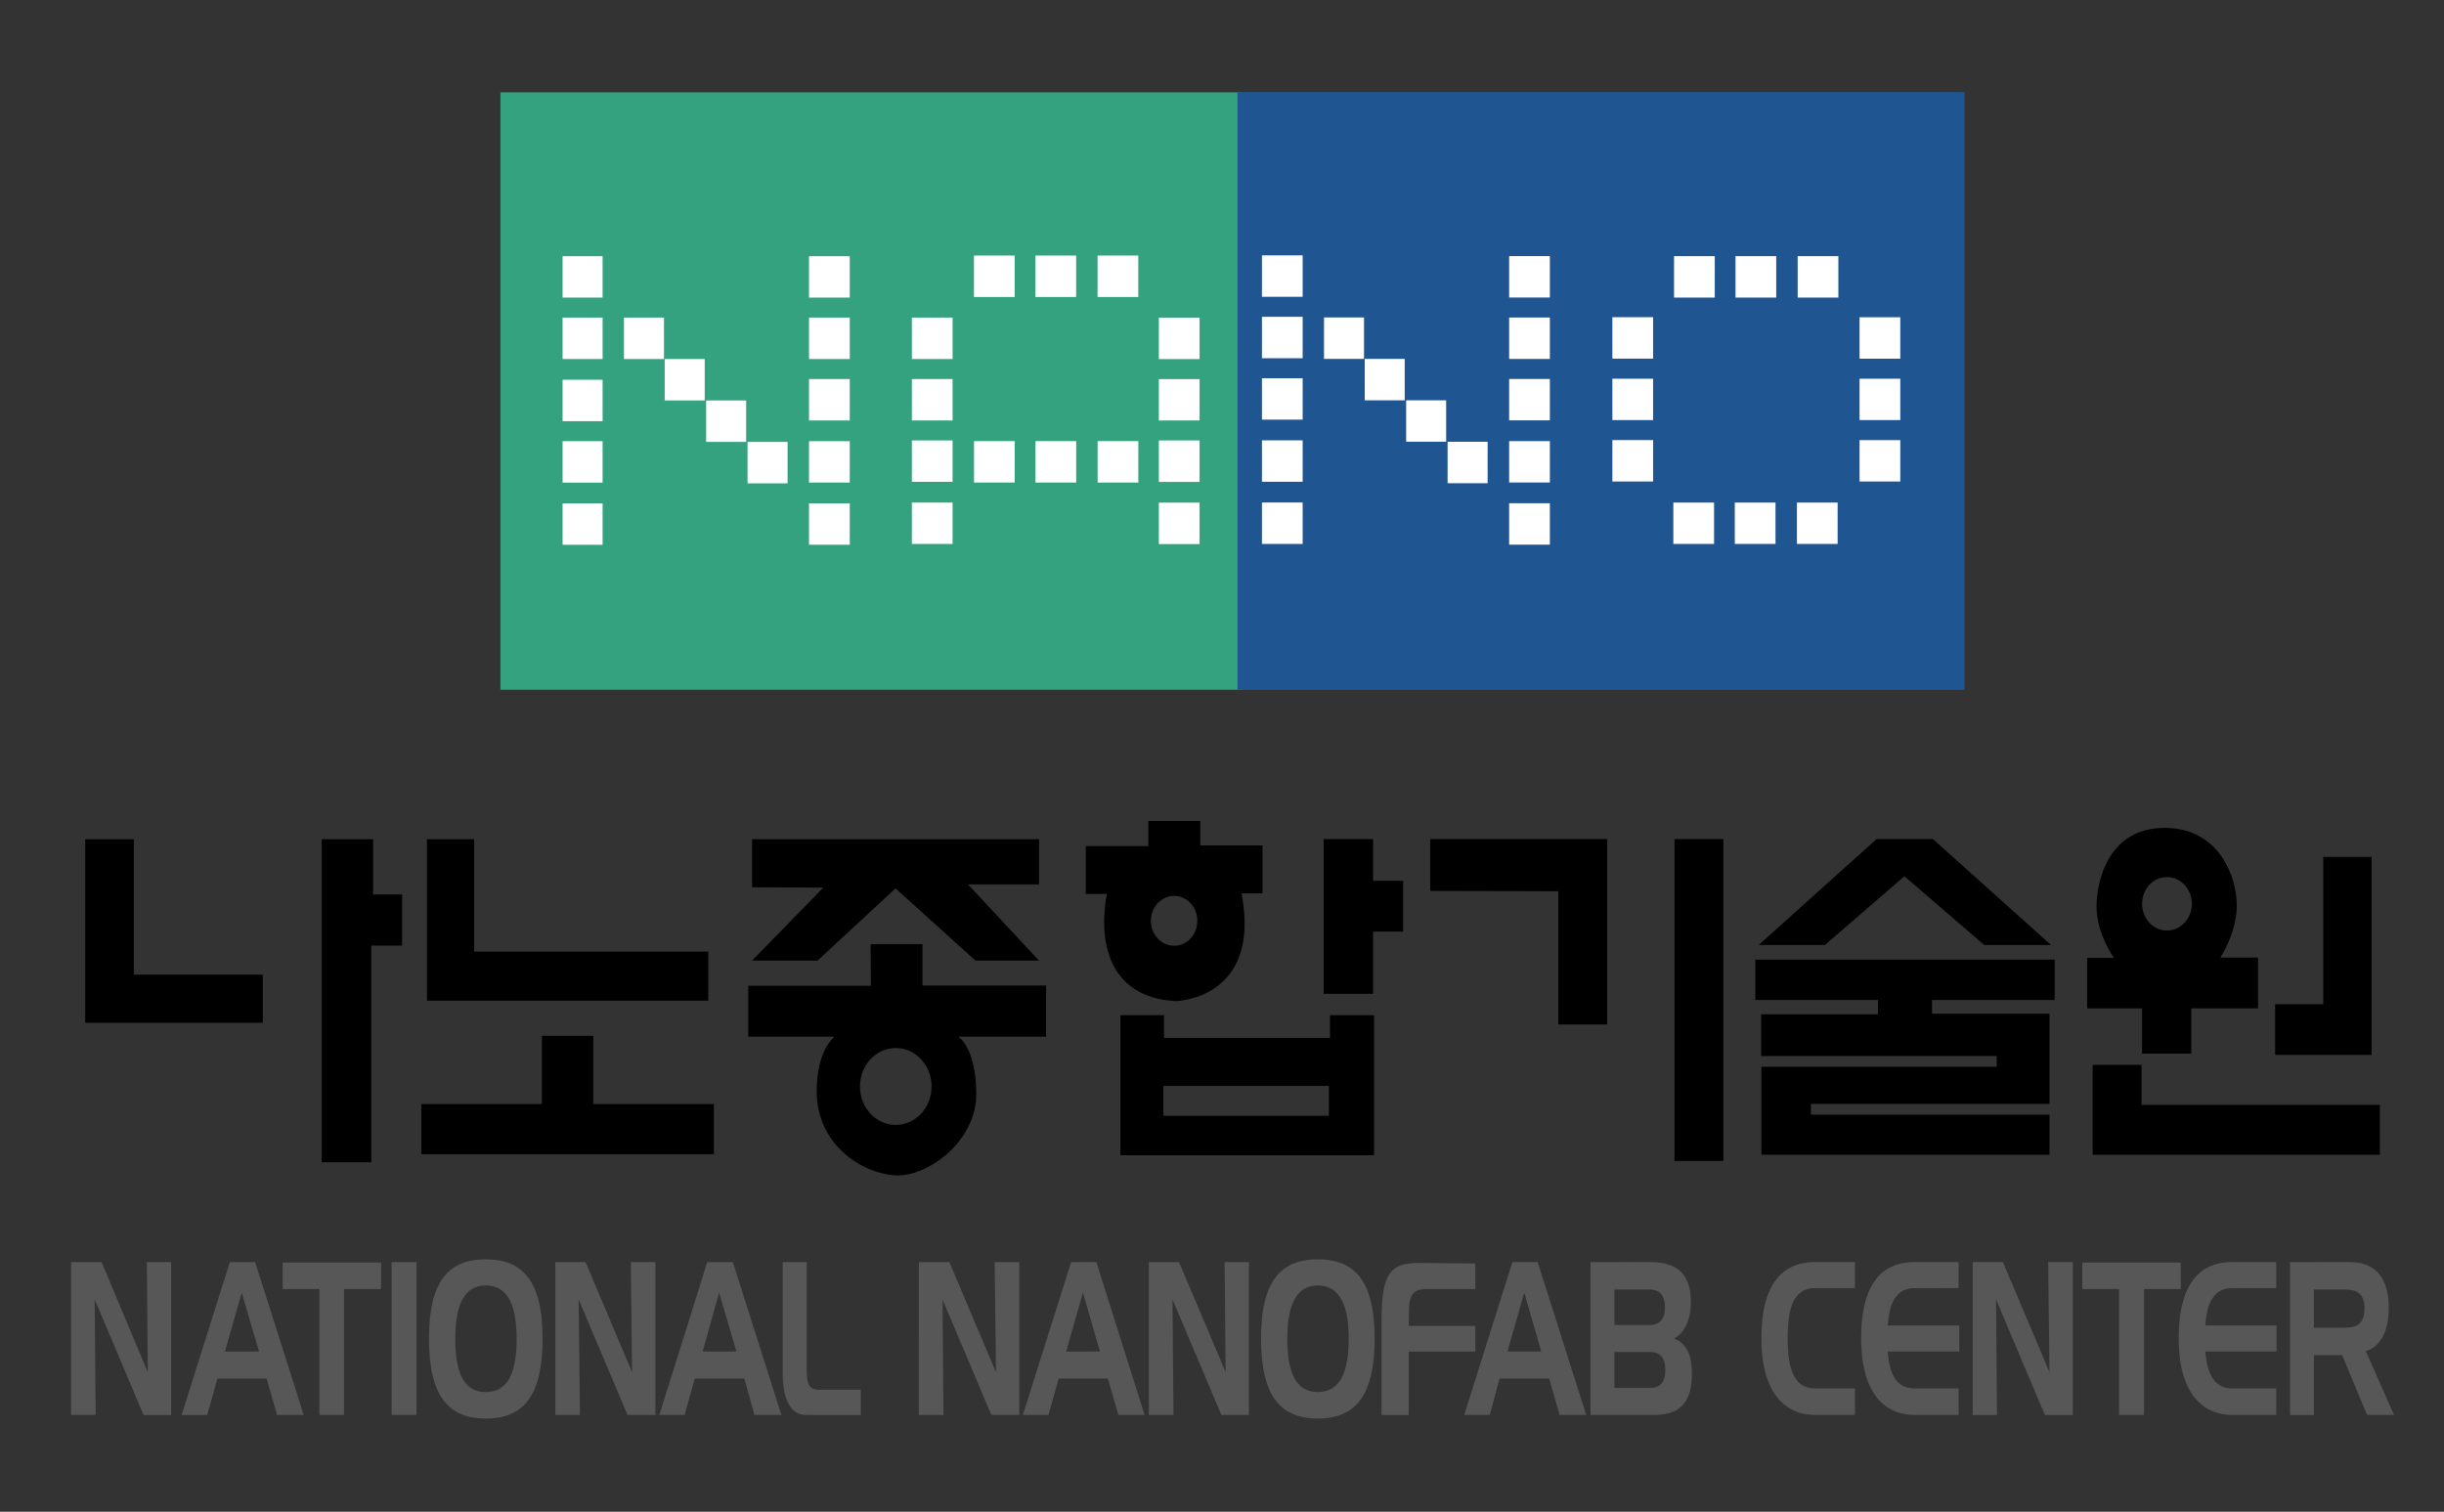 <svg xmlns="http://www.w3.org/2000/svg" xml:space="preserve" width="869.583" height="538" viewBox="0 0 869.583 538"><rect x="0" y="0" width="869.583" height="538" fill="#333333" stroke="none"/><path d="M18.967 66.647h8.146l12.344-29.405-.261 29.405h6.483v-40.81H38.32L25.274 56.685l.26-30.846h-6.567zm45.626 0v-8.403l-.084.243-4.47-15.726h4.554v-7.199h-6.567l-2.715-9.724h-6.83l12.87 40.808zM78.256 34.72 68.098 66.648h-3.505v-8.403l4.554-15.482h-4.554v-7.2h6.568l2.804-9.724h4.29zm0 24.728H75.45v7.08h2.805zm32.929-33.61h-6.657v40.809h6.657zm-32.93 33.61h7.007v-33.61h6.568v33.61h9.895v7.08h-23.47zm0-33.61v8.883l2.804-8.883zm51.41 41.532v-6.966c-5.87 0-8.147-5.522-8.147-14.16 0-8.761 2.1-14.283 8.147-14.283v-7.08c-10.078 0-15.151 6.118-15.151 21.364 0 15.244 5.16 21.125 15.15 21.125m18.565-.724h8.058l12.432-29.403-.35 29.404h6.57v-40.81h-7.441l-13.05 30.847.35-30.846h-6.57zm-18.564-41.765v7.08c6.127 0 8.233 5.522 8.233 14.284 0 8.638-2.281 14.16-8.233 14.16v6.964c9.986 0 15.15-5.88 15.15-21.124 0-15.246-4.994-21.364-15.15-21.364m62.353 41.766v-8.403l-.086.243-4.382-15.726h4.468v-7.199h-6.566l-2.714-9.724h-6.75l12.792 40.808zm53.247 0h8.143l12.433-29.405-.345 29.405h6.565v-40.81h-7.447L251.57 56.685l.263-30.846h-6.57zm-30.128-40.81c-4.378 0-6.216 4.802-6.216 11.165v29.645h6.39V38.443c0-4.441.529-5.88 3.507-5.88h10.944v-6.726zm-23.12 9.726v7.199h4.554l-4.553 15.483v8.402h3.59l12.96-40.81h-7.178l-2.717 9.726zm97.122 31.084v-8.403l-.09.243-4.466-15.726h4.556v-7.199h-6.568l-2.715-9.724h-6.833l12.879 40.808zm17.513 0h8.058l12.437-29.405-.264 29.405h6.48v-40.81h-7.352l-13.05 30.847.26-30.846h-6.57zm-17.513-31.085v7.2h4.464l-4.464 15.482v8.403h3.502l12.875-40.81h-7.008l-2.803 9.726zm47.47 10.683c0 15.244 5.165 21.125 15.146 21.125v-6.966c-5.867 0-8.142-5.522-8.142-14.16 0-8.761 2.1-14.283 8.142-14.283v-7.08c-10.07 0-15.146 6.118-15.146 21.364m55.694-15.725-1.49-4.682h1.49zm0 35.767v-6.84h-11.475c-2.884 0-4.727-.96-4.727-5.403l-.09-4.439h16.292v-6.844h-16.291V25.837h-7.268v23.768c0 12.6 1.316 16.807 9.723 16.807zm-40.548 1.082c9.983 0 15.15-5.88 15.15-21.125 0-15.246-5.08-21.364-15.15-21.364v7.08c6.042 0 8.234 5.522 8.234 14.284 0 8.638-2.281 14.16-8.234 14.16zm40.548-7.922h1.494v6.84h-1.494zm0-16.686h1.494v6.844h-1.494zm14.627 23.885v-8.402l-.09.242-4.467-15.725h4.557v-7.199h-6.66l-2.623-9.725h-5.344v4.682l11.38 36.127zm0-31.084v7.2h4.464l-4.464 15.482v8.402h3.502l12.96-40.809h-7.093l-2.8 9.725zm30.74 31.084v-7.32h-6.747v-9.483h6.747v-7.197h-6.747V33.04h6.747v-7.202h-13.14v40.81zm73.389-6.96c-4.82 0-6.747-3.718-7.181-9.96h19.086v-6.965h-19.086c.434-6.236 2.45-9.842 7.18-9.842h11.732v-7.082h-11.731c-8.062 0-14.278 5.885-14.278 20.407 0 14.404 5.343 20.402 14.278 20.402h11.73v-6.96zm15.496 6.96h8.058l12.437-29.404-.35 29.404h6.57V25.837h-7.45l-13.044 30.846.259-30.846h-6.48zm-42.036-6.96c-5.694 0-7.357-5.038-7.357-13.442 0-8.399 1.838-13.325 7.357-13.325h10.597v-7.082h-10.597c-8.055 0-14.36 5.885-14.36 20.407 0 14.404 5.429 20.402 14.36 20.402h10.597v-6.96zm-46.85-33.849v7.202h2.716c2.098 0 4.114.841 4.114 4.806 0 3.955-2.016 4.801-4.114 4.801h-2.715v7.197h2.536c2.102 0 4.204.844 4.204 4.686 0 3.957-2.102 4.797-4.204 4.797h-2.536v7.32h2.45c4.638 0 11.207-.838 11.207-10.678 0-4.802-1.837-8.523-4.552-9.724 2.804-1.08 4.82-3.483 4.82-9.362 0-9.24-4.646-11.045-10.338-11.045zm144.15 25.686a50.078 50.078 0 0 1-.267-5.279c0-1.803.093-3.483.267-5.039zm0 15.004v-7.08h-9.547v-33.61h-6.654v33.61h-9.807v7.08zm0-7.08h.26v7.08h-.26zm0-18.242v10.318c1.226 10.562 6.3 15.123 14.01 15.123h11.736v-6.96h-11.736c-4.82 0-6.748-3.718-7.18-9.96h19.005v-6.965h-19.005c.522-6.236 2.539-9.842 7.18-9.842h11.736v-7.082h-11.736c-7.003 0-12.7 4.565-14.01 15.368m42.56 25.441v-7.32h-6.744v-10.2h6.744V41.8h-6.744V25.837h-6.395v40.81zm0-24.846v7.325h1.05c2.805 0 5.693.357 5.693 5.162 0 4.68-2.888 5.04-5.692 5.04h-1.051v7.32h2.625c6.135 0 10.599-3.12 10.599-12.36 0-5.524-1.923-10.202-6.127-11.403l7.526-17.047h-7.177l-6.66 15.963z" style="fill:#575757;fill-opacity:1;fill-rule:nonzero;stroke:none" transform="matrix(1.333 0 0 -1.333 0 538)"/><path d="M22.748 179.537v-49.002h47.407v12.852H35.723v36.15zM85.874 179.537V93.313H99.1v57.84h8.233v13.654H99.6v14.73zM113.954 179.537v-43.112h75.104v13.121h-62.502v29.991zM144.646 127.053v-18.209h-32.188v-13.39h78.099v13.39h-32.189v18.21zM200.735 166.716v12.821h76.603v-12.052h-18.966l18.966-20.35h-16.966l-21.337 19.28-20.834-19.28h-17.466l19.03 19.494z" style="fill:#000;fill-opacity:1;fill-rule:evenodd;stroke:none" transform="matrix(1.333 0 0 -1.333 0 538)"/><path d="m309.768 336 .103 14.832h-43.644v18.111h30.68c-6.695 5.818-6.333 19.29-6.333 19.29 0 20.351 17.896 30.078 28.957 30.078 11.063 0 27.826-12.292 27.826-28.87 0-16.577-6.369-20.498-6.369-20.498h31.217v-18.22H328.24V336h-18.472zm8.945 36.979c7.04 0 12.746 6.127 12.746 13.683 0 7.552-5.706 13.68-12.746 13.68-7.035 0-12.742-6.128-12.742-13.68 0-7.556 5.707-13.683 12.742-13.683z" style="fill:#000;fill-opacity:1;fill-rule:evenodd;stroke:none;stroke-width:1.333"/><path d="M408.576 292.184v8.923H386.32v17.043h7.56s-8.64 36.172 24.423 38.145c0 0 30.676-.581 23.441-38.377h7.451v-17.041h-22.144v-8.693h-18.475zm9.184 26.658c4.568 0 8.263 3.968 8.263 8.867 0 4.899-3.695 8.87-8.263 8.87s-8.27-3.971-8.27-8.87c0-4.899 3.702-8.867 8.27-8.867z" style="fill:#000;fill-opacity:1;fill-rule:nonzero;stroke:none;stroke-width:1.333"/><path d="M353.295 179.578v-41.305h13.21v16.609h8.019v13.566h-8.018v11.13z" style="fill:#000;fill-opacity:1;fill-rule:nonzero;stroke:none" transform="matrix(1.333 0 0 -1.333 0 538)"/><path d="M398.652 361.283v49.854h90.24v-49.854h-15.677v8.115H414.14v-8.115h-15.489zm15.286 25.172h58.884v10.623h-58.885v-10.623z" style="fill:#000;fill-opacity:1;fill-rule:nonzero;stroke:none;stroke-width:1.333"/><path d="M381.744 165.743v13.834h47.236v-49.485h-13.044v35.566zM446.96 93.66h13.044v85.918H446.96ZM500.87 179.578h15.072l31.515-28.272H529.63l-21.309 18.347-21.223-18.347h-17.666zM468.54 147.398v-10.781h32.73v-3.827h-31.188v-11.13h62.87v-2.868h-62.795V95.314h76.892v10.694h-63.683v2.87h63.683v24.087h-31.356v3.652h32.737v10.78z" style="fill:#000;fill-opacity:1;fill-rule:nonzero;stroke:none" transform="matrix(1.333 0 0 -1.333 0 538)"/><path d="M770.148 294.639c-19.762 0-24.199 18.55-24.199 28.056s6.164 18.203 6.164 18.203h-9.511v17.963h19.558v16.114h17.5V358.86h23.768v-18.084h-13.395s5.828-8.807 5.828-18.547c0-9.738-5.94-27.591-25.713-27.591zm.872 17.51c4.89 0 8.859 4.258 8.859 9.507 0 5.25-3.969 9.508-8.86 9.508-4.893 0-8.853-4.257-8.853-9.508 0-5.25 3.96-9.508 8.854-9.508z" style="fill:#000;fill-opacity:1;fill-rule:nonzero;stroke:none;stroke-width:1.333"/><path d="M558.57 119.31V95.314h76.65v13.299h-63.596v10.697zM607.284 121.959v13.518h12.838v39.341h12.921v-52.86z" style="fill:#000;fill-opacity:1;fill-rule:nonzero;stroke:none" transform="matrix(1.333 0 0 -1.333 0 538)"/><path d="M331.511 219.452H133.573v159.495h197.938z" style="fill:#34a27f;fill-opacity:1;fill-rule:evenodd;stroke:none" transform="matrix(1.333 0 0 -1.333 0 538)"/><path d="M523.835 219.452H330.306v159.495h193.529z" style="fill:#1f5591;fill-opacity:1;fill-rule:evenodd;stroke:none" transform="matrix(1.333 0 0 -1.333 0 538)"/><path d="M524.396 219.485h-193.52v159.492h193.52z" style="fill:#1f5591;fill-opacity:1;fill-rule:evenodd;stroke:none" transform="matrix(1.333 0 0 -1.333 0 538)"/><path d="M160.845 324.15h-10.681v11.057h10.681zM177.23 307.746h-10.677v11.058h10.677zM188.102 296.686h-10.677v11.055h10.677zM199.163 285.629h-10.677v11.057h10.677zM210.224 274.565H199.54v11.058h10.684zM226.816 324.15h-10.872v11.057h10.872zM226.816 307.746h-10.872v11.058h10.872zM226.816 291.347h-10.872v11.061h10.872zM226.816 274.762h-10.872v11.058h10.872zM226.816 258.165h-10.872v11.058h10.872zM160.845 307.746h-10.681v11.058h10.681zM160.845 291.15h-10.681v11.061h10.681zM160.845 274.747h-10.681v11.061h10.681zM160.845 258.158h-10.681v11.051h10.681zM254.266 307.754h-10.87v11.062h10.87zM254.266 291.351h-10.87v11.061h10.87zM254.266 274.958h-10.87v11.053h10.87zM254.266 258.371h-10.87v11.051h10.87zM270.855 274.767h-10.867v11.058h10.867zM287.253 274.767h-10.866v11.058h10.866zM303.847 274.767H292.98v11.058h10.867zM270.844 324.315h-10.872v11.058h10.872zM287.242 324.315h-10.866v11.058h10.866zM303.835 324.315h-10.869v11.058h10.869zM320.19 307.74h-10.873v11.057h10.873zM320.19 291.339h-10.873v11.054h10.873zM320.19 274.936h-10.873v11.061h10.873zM320.19 258.348h-10.873v11.062h10.873ZM347.701 324.364h-10.866v11.054h10.866zM347.701 307.959h-10.866v11.06h10.866zM347.701 291.564h-10.866v11.059h10.866zM347.701 274.975h-10.866v11.058h10.866zM347.701 258.381h-10.866v11.058h10.866zM413.688 324.169h-10.867v11.061h10.867zM413.688 307.771h-10.867v11.054h10.867zM413.688 291.377h-10.867v11.05h10.867zM413.688 274.785h-10.867v11.052h10.867zM413.688 258.19h-10.867v11.058h10.867zM364.082 307.782h-10.677v11.057h10.677zM374.946 296.717h-10.675v11.059h10.675zM386.009 285.665H375.33v11.052h10.679zM397.077 274.601h-10.684v11.056h10.684zM441.242 307.848h-10.874v11.06h10.874zM441.242 291.442h-10.874v11.062h10.874zM441.242 275.045h-10.874v11.056h10.874zM507.224 307.843h-10.872v11.056h10.872zM507.224 291.44h-10.872v11.055h10.872zM507.224 275.039h-10.872v11.058h10.872zM457.515 258.371h-10.869v11.051h10.869zM473.914 258.371h-10.866v11.051h10.866zM490.501 258.371h-10.865v11.051h10.865zM457.707 324.157h-10.872v11.062h10.872zM474.11 324.157h-10.871v11.062h10.871zM490.698 324.157h-10.866v11.062h10.866z" style="fill:#fff;fill-opacity:1;fill-rule:evenodd;stroke:none" transform="matrix(1.333 0 0 -1.333 0 538)"/></svg>
